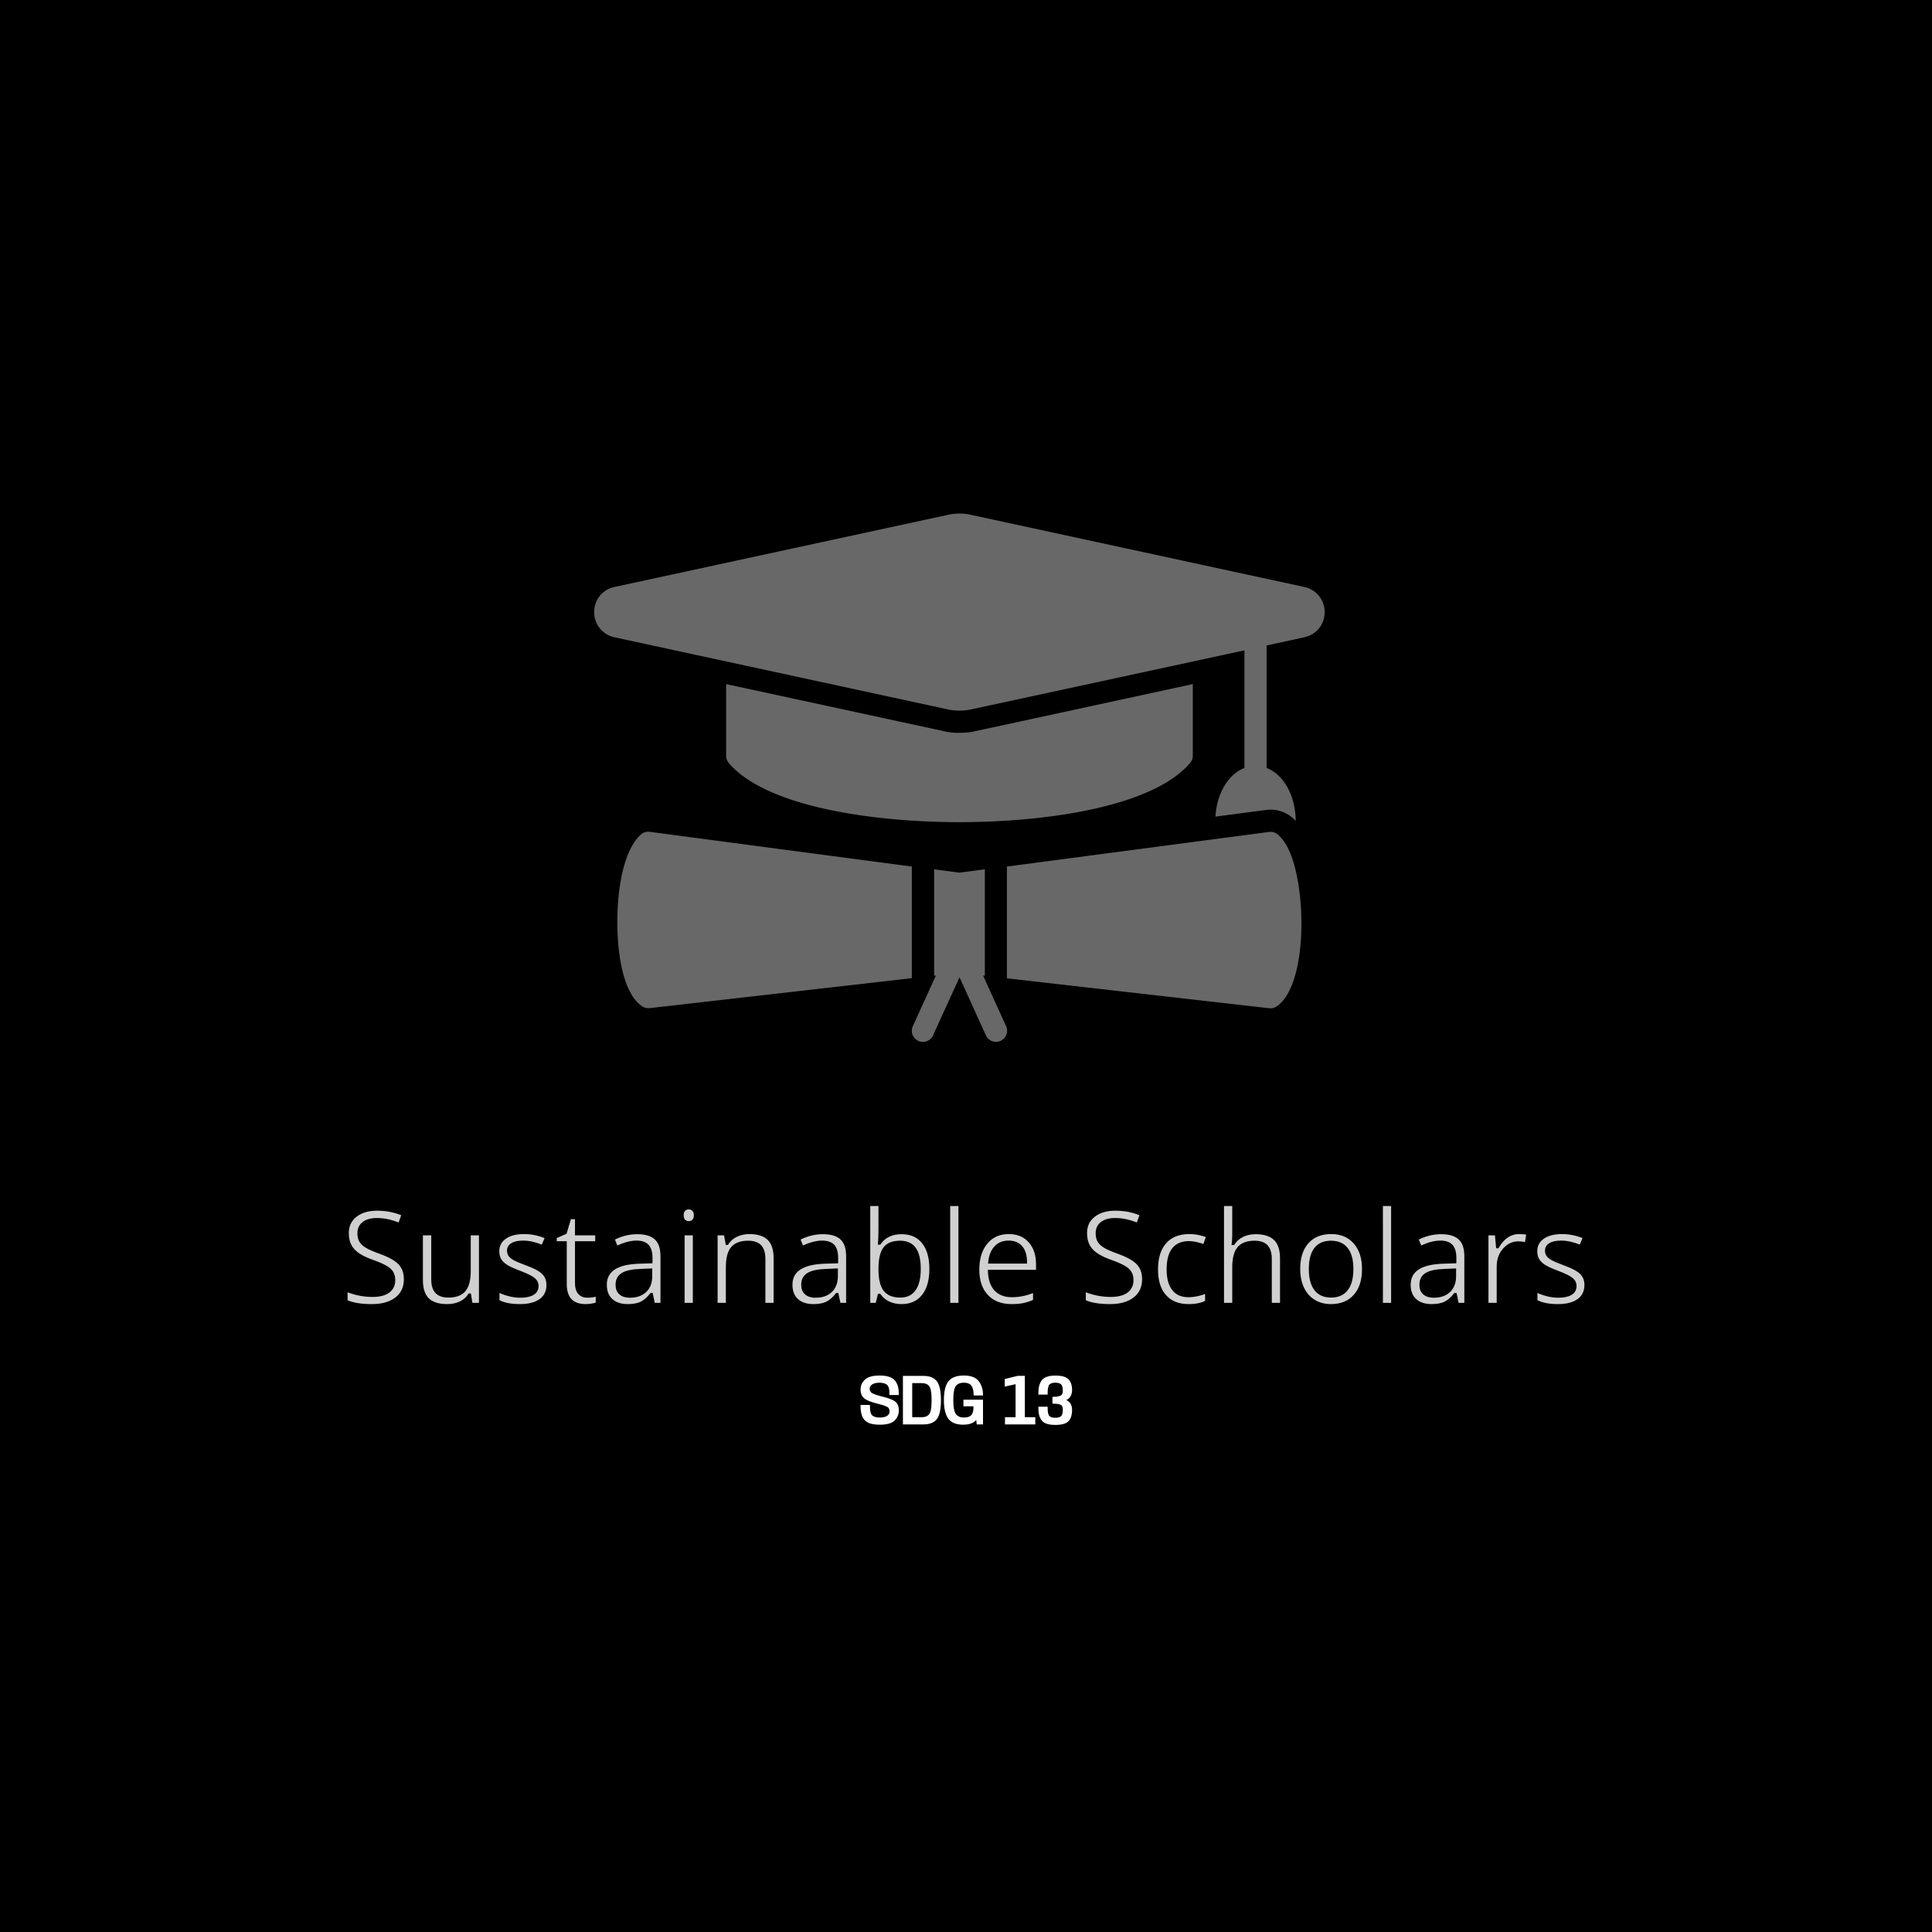 <svg xmlns="http://www.w3.org/2000/svg" xml:space="preserve" width="1500" height="1500" fill="#fff" stroke="#fff" data-id="lg_oXHetU2yQdC3GFQEfo" data-version="1"><path fill="#000" stroke="transparent" d="M0 0h1500v1500H0z"/><g data-padding="20"><g transform="translate(-654.175 -659.287)scale(1.826)"><filter id="a" width="176%" height="246%" x="-38%" y="-73%"><feGaussianBlur in="SourceAlpha" stdDeviation="5"/><feOffset dx="2" dy="2" result="oBlur"/><feFlood flood-color="#fff" flood-opacity="0"/><feComposite in2="oBlur" operator="in"/><feMerge><feMergeNode/><feMergeNode in="SourceGraphic"/></feMerge></filter><path d="M730.331 964.325q4.27 0 5.94-1.61 1.66-1.62 1.66-3.96 0-2.5-1.53-3.52-1.54-1.02-5.23-1.92-2.65-.65-4.14-1.38t-1.49-2.43q0-1.34 1.22-2.19 1.23-.85 3.49-.85 2.24 0 3.46.99 1.23.99 1.23 4.23h2.98q0-3.71-1.67-5.49-1.66-1.78-5.97-1.78-4.21 0-5.92 1.59-1.7 1.58-1.7 3.82 0 2.46 1.55 3.55t5.14 1.98q2.69.64 4.17 1.34 1.47.71 1.47 2.47 0 1.44-1.2 2.27-1.21.84-3.49.84-2.29 0-3.48-1-1.19-1.01-1.19-4.35h-2.98q0 3.92 1.65 5.66t6.03 1.74Zm10.34-19.75v19.63h8.24q3.71 0 5.32-2.12 1.6-2.12 1.6-7.69 0-5.59-1.6-7.7-1.6-2.12-5.32-2.12Zm7.46 17.57h-4.51v-15.5h4.51q2.38 0 3.56 1.41 1.18 1.42 1.18 6.34 0 4.9-1.18 6.32-1.18 1.43-3.56 1.43Zm17.68 2.18q4.8-.03 5.87-3.1l.31 2.98h1.73v-9.52h-7.33v1.82h4.26v1.44q-.09 2.25-1.17 3.29t-3.41 1.04q-2.49 0-3.74-1.64-1.25-1.65-1.25-6.21 0-4.9 1.25-6.43t3.74-1.53q2.4 0 3.5 1.33t1.17 4.11h2.98q-.07-3.17-1.76-5.33t-5.9-2.16q-4.44 0-6.21 2.35-1.76 2.35-1.76 7.57 0 5.18 1.74 7.58 1.73 2.41 5.98 2.41Zm18.26-2.18v2.06h11.88v-2.06h-4.44v-17.6h-2.45l-5.09 1.25v2.21l4.6-1.04v15.18Zm20.87 2.27q4.03 0 5.35-1.52 1.31-1.52 1.31-4.27 0-2.02-1.07-3.11-1.08-1.08-3.3-1.14 2.21-.08 3.29-1.22 1.08-1.13 1.08-3.17 0-2.56-1.33-4.06-1.33-1.49-5.33-1.49-3.85 0-5.27 1.72t-1.42 5.37h2.94q0-3.24.95-4.16.96-.91 2.82-.91 1.89 0 2.8.85.9.85.9 3.13 0 1.6-.95 2.29t-3.47.75v1.89q2.52.05 3.47.68t.95 2.27q0 2.37-.88 3.22-.89.84-2.82.84-1.94 0-2.85-.87-.92-.87-.92-3.83h-2.94q0 3.44 1.38 5.09 1.37 1.65 5.31 1.65Z" filter="url(#a)" font-family="Anybody" font-size="29.084"/></g><path fill="#d0d0d0" stroke="null" stroke-width="1.826" d="M314.467 993.183q0 9.547-6.918 14.878-6.937 5.349-18.803 5.349-12.852 0-19.789-3.323v-8.105q4.454 1.88 9.694 2.975 5.257 1.077 10.387 1.077 8.415 0 12.669-3.194 4.253-3.177 4.253-8.872 0-3.76-1.515-6.152-1.497-2.41-5.038-4.436t-10.753-4.6q-10.095-3.615-14.421-8.544-4.327-4.947-4.327-12.925 0-8.36 6.28-13.29 6.28-4.947 16.612-4.947 10.79 0 19.844 3.943l-2.629 7.32q-8.945-3.76-17.415-3.76-6.664 0-10.424 2.885-3.76 2.866-3.76 7.959 0 3.76 1.387 6.152 1.387 2.41 4.673 4.4 3.286 2.007 10.059 4.435 11.373 4.053 15.663 8.708 4.271 4.637 4.271 12.067Zm12.962-34.977h8.306v35.178q0 6.626 3.012 9.876 3.03 3.267 9.456 3.267 8.507 0 12.432-4.637 3.943-4.655 3.943-15.188v-28.496h8.196v54.218h-6.772l-1.187-7.284h-.438q-2.52 4.016-7.01 6.134-4.472 2.136-10.205 2.136-9.894 0-14.823-4.71-4.91-4.692-4.91-15.024Zm97.738 39.431q0 7.558-5.641 11.665t-15.827 4.108q-10.79 0-16.813-3.414v-7.613q3.906 1.972 8.379 3.104 4.472 1.15 8.635 1.15 6.425 0 9.894-2.063 3.45-2.045 3.45-6.243 0-3.177-2.738-5.422-2.757-2.245-10.716-5.312-7.558-2.83-10.752-4.93t-4.747-4.764q-1.551-2.683-1.551-6.39 0-6.626 5.385-10.46t14.787-3.833q8.762 0 17.105 3.56l-2.903 6.681q-8.16-3.359-14.805-3.359-5.823 0-8.799 1.826-2.957 1.825-2.957 5.038 0 2.173 1.113 3.706t3.578 2.92 9.493 4.017q9.657 3.505 13.034 7.065 3.396 3.56 3.396 8.963Zm30.851 9q2.19 0 4.217-.329t3.213-.657v6.28q-1.333.639-3.943 1.059-2.592.42-4.673.42-15.718 0-15.718-16.576v-32.239h-7.777v-3.961l7.777-3.414 3.45-11.574h4.765v12.56h15.717v6.39H447.33v31.89q0 4.893 2.318 7.522t6.371 2.629Zm57.687 5.787h-6.098l-1.624-7.722h-.402q-4.053 5.093-8.087 6.9-4.016 1.808-10.059 1.808-8.068 0-12.632-4.163-4.582-4.144-4.582-11.81 0-16.43 26.269-17.215l9.2-.293v-3.377q0-6.37-2.756-9.42-2.738-3.03-8.78-3.03-6.773 0-15.317 4.144l-2.537-6.28q4.016-2.172 8.78-3.413 4.783-1.242 9.584-1.242 9.694 0 14.367 4.308t4.674 13.801Zm-24.645-5.787q7.667 0 12.049-4.217 4.38-4.199 4.38-11.756v-4.911l-8.214.347q-9.785.347-14.111 3.048t-4.327 8.38q0 4.454 2.684 6.772 2.701 2.337 7.54 2.337Zm49.764-48.431v54.218h-8.215v-54.218Zm-8.909-14.696q0-2.811 1.388-4.125t3.468-1.315q1.972 0 3.414 1.351 1.424 1.333 1.424 4.09 0 2.774-1.424 4.143-1.442 1.351-3.414 1.351-2.081 0-3.468-1.35-1.388-1.37-1.388-4.145Zm71.634 68.914h-8.215v-35.069q0-6.626-3.012-9.894-3.03-3.268-9.456-3.268-8.507 0-12.469 4.6-3.943 4.601-3.943 15.19v28.44h-8.215v-54.217h6.682l1.332 7.43h.384q2.537-4.017 7.083-6.207 4.545-2.209 10.131-2.209 9.803 0 14.75 4.728 4.948 4.71 4.948 15.097Zm56.28 0h-6.079l-1.642-7.722h-.384q-4.07 5.093-8.087 6.9-4.034 1.808-10.077 1.808-8.05 0-12.632-4.163-4.582-4.144-4.582-11.81 0-16.43 26.269-17.215l9.2-.293v-3.377q0-6.37-2.738-9.42-2.756-3.03-8.78-3.03-6.773 0-15.335 4.144l-2.52-6.28q3.999-2.172 8.782-3.413 4.764-1.242 9.565-1.242 9.694 0 14.367 4.308t4.673 13.801Zm-24.626-5.787q7.667 0 12.03-4.217 4.382-4.199 4.382-11.756v-4.911l-8.215.347q-9.785.347-14.111 3.048t-4.327 8.38q0 4.454 2.702 6.772 2.683 2.337 7.54 2.337Zm66.76-49.326q10.697 0 16.593 7.302 5.915 7.302 5.915 20.647 0 13.363-5.951 20.756-5.97 7.394-16.558 7.394-5.275 0-9.657-1.954t-7.356-6.006h-.585l-1.734 6.974h-5.878V935.46h8.197v18.693q0 6.28-.384 11.282h.384q5.75-8.124 17.013-8.124Zm-1.187 6.882q-8.398 0-12.103 4.82-3.724 4.82-3.724 16.247t3.815 16.357q3.815 4.91 12.213 4.91 7.576 0 11.281-5.513t3.706-15.845q0-10.588-3.706-15.791-3.705-5.185-11.482-5.185Zm46.259-28.733v76.964h-8.215V935.46Zm40.307 77.95q-12.012 0-18.967-7.32t-6.955-20.337q0-13.107 6.462-20.811 6.444-7.722 17.324-7.722 10.205 0 16.138 6.7t5.933 17.689v5.184h-37.35q.255 9.548 4.819 14.495 4.582 4.947 12.888 4.947 8.763 0 17.324-3.65v7.32q-4.363 1.862-8.251 2.683-3.87.822-9.365.822Zm-2.227-49.308q-6.535 0-10.406 4.254-3.888 4.253-4.582 11.756h28.35q0-7.758-3.468-11.884t-9.894-4.126Zm104.511 29.08q0 9.548-6.919 14.879-6.937 5.349-18.803 5.349-12.851 0-19.788-3.323v-8.105q4.454 1.88 9.693 2.975 5.258 1.077 10.387 1.077 8.416 0 12.67-3.194 4.253-3.177 4.253-8.872 0-3.76-1.515-6.152-1.497-2.41-5.039-4.436t-10.752-4.6q-10.095-3.615-14.421-8.544-4.327-4.947-4.327-12.925 0-8.36 6.28-13.29 6.28-4.947 16.612-4.947 10.789 0 19.843 3.943l-2.628 7.32q-8.945-3.76-17.397-3.76-6.682 0-10.442 2.885-3.761 2.866-3.761 7.959 0 3.76 1.387 6.152 1.388 2.41 4.674 4.4 3.286 2.007 10.058 4.435 11.373 4.053 15.663 8.708 4.272 4.637 4.272 12.067Zm35.214 20.228q-11.774 0-18.218-7.248-6.463-7.247-6.463-20.5 0-13.6 6.554-21.03 6.553-7.412 18.675-7.412 3.907 0 7.813.84t6.134 1.971l-2.52 6.974q-2.72-1.077-5.932-1.79-3.213-.73-5.696-.73-16.52 0-16.52 21.067 0 10.004 4.034 15.334 4.034 5.35 11.938 5.35 6.791 0 13.91-2.922v7.266q-5.44 2.83-13.709 2.83Zm71.871-.986h-8.215v-35.069q0-6.626-3.012-9.894t-9.438-3.268q-8.562 0-12.505 4.656-3.925 4.636-3.925 15.224v28.35h-8.214V935.46h8.214v23.293q0 4.2-.401 6.974h.493q2.428-3.907 6.9-6.152 4.491-2.264 10.223-2.264 9.93 0 14.915 4.728 4.965 4.728 4.965 15.006Zm63.656-27.164q0 13.253-6.681 20.701-6.664 7.449-18.438 7.449-7.284 0-12.907-3.414-5.64-3.414-8.707-9.803-3.067-6.371-3.067-14.933 0-13.253 6.626-20.647t18.402-7.393q11.373 0 18.072 7.558 6.7 7.576 6.7 20.482Zm-41.293 0q0 10.387 4.144 15.827 4.162 5.44 12.23 5.44 8.051 0 12.232-5.403 4.18-5.422 4.18-15.864 0-10.332-4.18-15.7t-12.341-5.367q-8.05 0-12.158 5.294t-4.107 15.773Zm63.893-49.8v76.964h-8.197V935.46Zm56.847 76.964h-6.098l-1.624-7.722h-.402q-4.053 5.093-8.087 6.9t-10.059 1.808q-8.068 0-12.632-4.163-4.582-4.144-4.582-11.81 0-16.43 26.269-17.215l9.2-.293v-3.377q0-6.37-2.756-9.42-2.738-3.03-8.78-3.03-6.773 0-15.335 4.144l-2.52-6.28q4.017-2.172 8.781-3.413 4.783-1.242 9.566-1.242 9.694 0 14.367 4.308 4.692 4.309 4.692 13.801Zm-24.645-5.787q7.667 0 12.048-4.217 4.382-4.199 4.382-11.756v-4.911l-8.215.347q-9.785.347-14.13 3.048-4.326 2.702-4.326 8.38 0 4.454 2.702 6.772 2.701 2.337 7.54 2.337Zm66.285-49.417q3.614 0 6.48.584l-1.15 7.63q-3.359-.748-5.933-.748-6.572 0-11.245 5.35-4.673 5.33-4.673 13.307v29.08h-8.215v-54.217h6.773l.949 10.04h.401q3.013-5.294 7.266-8.16t9.347-2.866Zm51.589 40.417q0 7.558-5.64 11.665t-15.828 4.108q-10.789 0-16.813-3.414v-7.613q3.906 1.972 8.379 3.104 4.472 1.15 8.635 1.15 6.425 0 9.894-2.063 3.45-2.045 3.45-6.243 0-3.177-2.738-5.422t-10.716-5.312q-7.558-2.83-10.752-4.93t-4.747-4.764q-1.551-2.683-1.551-6.39 0-6.626 5.385-10.46t14.787-3.833q8.762 0 17.123 3.56l-2.92 6.681q-8.16-3.359-14.787-3.359-5.842 0-8.818 1.826-2.957 1.825-2.957 5.038 0 2.173 1.114 3.706t3.578 2.92q2.482 1.388 9.492 4.017 9.657 3.505 13.034 7.065 3.396 3.56 3.396 8.963Z" font-family="Open Sans" font-size="55.49"/><path fill="#686868" stroke="none" d="M926.092 531.131v55.662q0 3.102-2.068 5.515c-28.606 33.949-111.238 46.012-179.05 46.012s-150.53-12.063-179.222-46.012a8.62 8.62 0 0 1-1.982-5.515v-55.662l168.193 36.362q5.86 1.55 13.011 1.464 7.066 0 12.667-1.378Z"/><path fill="#686868" stroke="none" d="M1028.456 475.21c0 9.65-6.376 17.492-15.768 19.56l-29.296 6.376v95.125c13.097 4.998 22.489 21.283 22.575 41.101l-2.068-2.068a25.85 25.85 0 0 0-20.765-6.462l-39.464 5.17c1.12-18.267 10.168-33.088 22.49-37.74v-91.335l-212.224 45.84a43.1 43.1 0 0 1-18.009 0L477.003 494.77a19.82 19.82 0 0 1-15.682-19.56c0-9.478 6.29-17.405 15.682-19.473l258.924-56.007c5.773-1.292 12.063-1.379 18.009 0l258.752 56.007a19.82 19.82 0 0 1 15.768 19.473M763.241 757.4l1.379.085V674.94l-19.732 2.585-19.645-2.585v82.545l1.378-.086-17.922 39.377a8.618 8.618 0 0 0 15.682 7.152l20.593-45.15 20.508 45.15a8.618 8.618 0 0 0 15.681-7.152Zm-55.317-84.614-203.52-26.97a8.62 8.62 0 0 0-6.894 2.154c-14.993 13.614-19.732 50.148-17.836 80.392.948 15.596 4.739 43.168 18.698 52.819q2.24 1.55 4.911 1.55h.948l203.693-23.264Zm290.978-16.372q-3.102-5.17-6.635-8.358a8.62 8.62 0 0 0-6.893-2.154l-203.607 26.884v86.767l203.78 23.265q3.187.258 5.858-1.551c24.73-17.233 23.265-97.108 7.497-124.766"/><path fill="transparent" stroke="transparent" stroke-width="1.898" d="M250 384.725h1000v730.55H250z"/></g></svg>